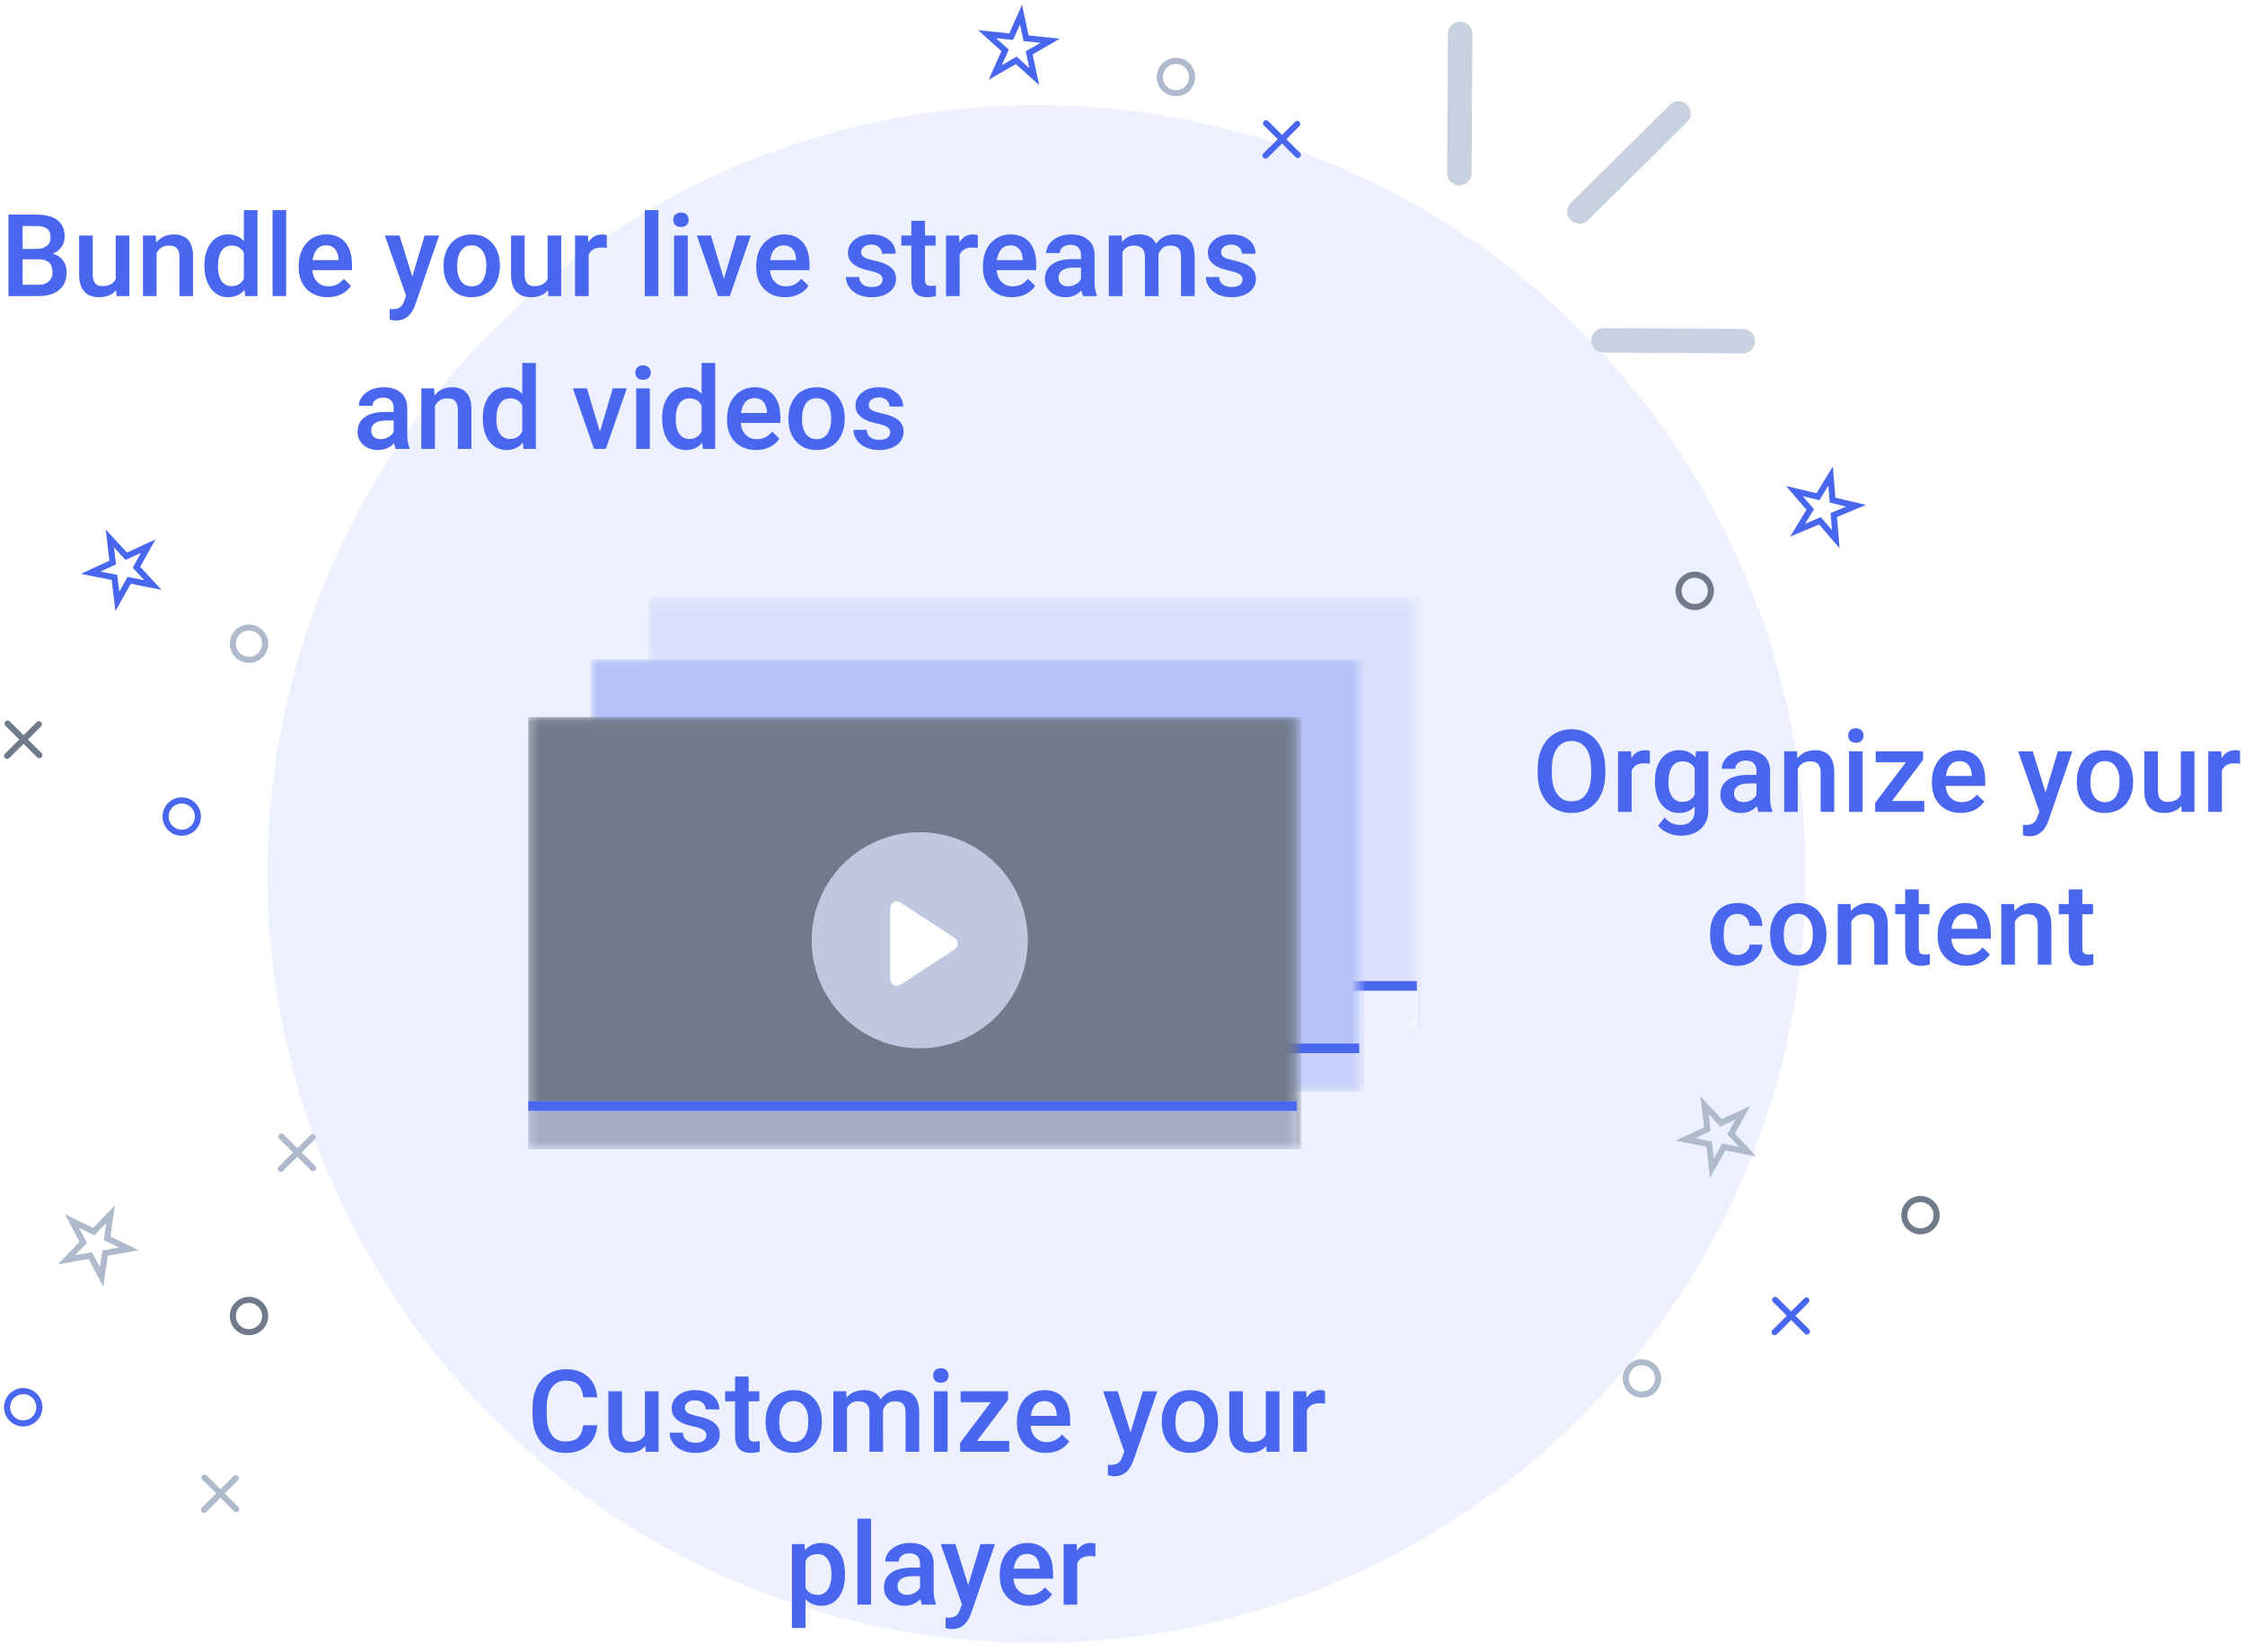 <svg width="235" height="173" viewBox="0 0 235 173" fill="none" xmlns="http://www.w3.org/2000/svg">
<circle cx="108.5" cy="91.5" r="80.5" fill="#EDF0FE"/>
<path d="M152.764 18.121L152.845 3.54" stroke="#C8D1E0" stroke-width="2.558" stroke-linecap="round" stroke-linejoin="round"/>
<path d="M165.333 22.143L175.695 11.885" stroke="#C8D1E0" stroke-width="2.558" stroke-linecap="round" stroke-linejoin="round"/>
<path d="M182.428 35.718L167.847 35.637" stroke="#C8D1E0" stroke-width="2.558" stroke-linecap="round" stroke-linejoin="round"/>
<path d="M11.498 56.377L13.062 58.068L13.22 58.238L13.431 58.141L15.521 57.173L14.397 59.185L14.284 59.388L14.442 59.559L16.006 61.249L13.747 60.802L13.519 60.757L13.406 60.96L12.282 62.972L12.01 60.684L11.982 60.453L11.755 60.408L9.496 59.961L11.586 58.994L11.797 58.896L11.77 58.666L11.498 56.377Z" stroke="#4967EE" stroke-width="0.639" stroke-linecap="round"/>
<path d="M191.621 49.835L191.81 52.131L191.829 52.363L192.055 52.416L194.297 52.947L192.172 53.835L191.957 53.925L191.976 54.156L192.165 56.453L190.663 54.705L190.512 54.529L190.297 54.619L188.172 55.507L189.369 53.539L189.49 53.34L189.338 53.164L187.836 51.417L190.078 51.948L190.304 52.001L190.424 51.803L191.621 49.835Z" stroke="#4967EE" stroke-width="0.639" stroke-linecap="round"/>
<path d="M106.878 1.522L107.358 3.776L107.406 4.003L107.637 4.027L109.928 4.268L107.934 5.42L107.733 5.536L107.781 5.763L108.261 8.016L106.548 6.475L106.376 6.32L106.175 6.436L104.18 7.588L105.116 5.483L105.211 5.271L105.038 5.116L103.326 3.574L105.617 3.815L105.848 3.839L105.942 3.627L106.878 1.522Z" stroke="#4967EE" stroke-width="0.639" stroke-linecap="round"/>
<path d="M178.421 115.706L179.985 117.396L180.143 117.566L180.354 117.469L182.445 116.502L181.321 118.514L181.207 118.717L181.365 118.887L182.929 120.577L180.67 120.13L180.443 120.085L180.329 120.288L179.205 122.3L178.933 120.012L178.906 119.781L178.678 119.736L176.419 119.289L178.51 118.322L178.721 118.224L178.693 117.994L178.421 115.706Z" stroke="#AFBACC" stroke-width="0.639" stroke-linecap="round"/>
<path d="M11.571 127.129L11.247 129.411L11.215 129.641L11.423 129.743L13.492 130.757L11.223 131.153L10.994 131.193L10.962 131.423L10.638 133.705L9.56 131.668L9.451 131.462L9.222 131.502L6.954 131.898L8.556 130.243L8.717 130.077L8.609 129.871L7.53 127.834L9.599 128.849L9.807 128.951L9.969 128.784L11.571 127.129Z" stroke="#AFBACC" stroke-width="0.639" stroke-linecap="round"/>
<circle cx="177.4" cy="61.863" r="1.691" stroke="#707A8A" stroke-width="0.639"/>
<circle cx="26.063" cy="137.783" r="1.691" stroke="#707A8A" stroke-width="0.639"/>
<circle cx="201.031" cy="127.225" r="1.691" stroke="#707A8A" stroke-width="0.639"/>
<circle cx="26.063" cy="67.394" r="1.691" stroke="#AFBACC" stroke-width="0.639"/>
<circle cx="171.87" cy="144.319" r="1.691" stroke="#AFBACC" stroke-width="0.639"/>
<circle cx="123.1" cy="8.065" r="1.691" stroke="#AFBACC" stroke-width="0.639"/>
<circle cx="19.024" cy="85.494" r="1.691" stroke="#4967EE" stroke-width="0.639"/>
<circle cx="2.432" cy="147.336" r="1.691" stroke="#4967EE" stroke-width="0.639"/>
<path fill-rule="evenodd" clip-rule="evenodd" d="M1.024 75.532C0.898 75.407 0.695 75.407 0.57 75.532C0.445 75.656 0.445 75.859 0.57 75.984L2.013 77.422L0.515 78.915C0.39 79.04 0.39 79.242 0.515 79.367C0.64 79.492 0.843 79.492 0.968 79.367L2.467 77.874L3.896 79.298C4.021 79.423 4.224 79.423 4.349 79.298C4.475 79.173 4.475 78.971 4.349 78.846L2.92 77.422L4.294 76.052C4.419 75.927 4.419 75.725 4.294 75.6C4.169 75.475 3.966 75.475 3.841 75.6L2.467 76.97L1.024 75.532Z" fill="#707A8A"/>
<path fill-rule="evenodd" clip-rule="evenodd" d="M29.682 118.771C29.557 118.646 29.354 118.646 29.229 118.771C29.103 118.896 29.103 119.098 29.229 119.223L30.672 120.661L29.174 122.154C29.048 122.279 29.048 122.481 29.174 122.606C29.299 122.731 29.502 122.731 29.627 122.606L31.125 121.113L32.554 122.537C32.68 122.662 32.883 122.662 33.008 122.537C33.133 122.412 33.133 122.21 33.008 122.085L31.579 120.661L32.953 119.292C33.078 119.167 33.078 118.964 32.953 118.84C32.828 118.715 32.624 118.715 32.499 118.84L31.125 120.209L29.682 118.771Z" fill="#AFBACC"/>
<path fill-rule="evenodd" clip-rule="evenodd" d="M21.638 154.468C21.512 154.344 21.309 154.344 21.184 154.468C21.059 154.593 21.059 154.796 21.184 154.92L22.627 156.358L21.129 157.851C21.004 157.976 21.004 158.179 21.129 158.303C21.254 158.428 21.457 158.428 21.582 158.303L23.081 156.81L24.51 158.235C24.635 158.36 24.838 158.36 24.963 158.235C25.089 158.11 25.089 157.908 24.963 157.783L23.534 156.358L24.908 154.989C25.034 154.864 25.034 154.662 24.908 154.537C24.783 154.412 24.58 154.412 24.455 154.537L23.081 155.906L21.638 154.468Z" fill="#AFBACC"/>
<path fill-rule="evenodd" clip-rule="evenodd" d="M186.047 135.865C185.922 135.741 185.719 135.741 185.594 135.865C185.469 135.99 185.469 136.193 185.594 136.317L187.037 137.756L185.539 139.249C185.413 139.373 185.413 139.576 185.539 139.7C185.664 139.825 185.867 139.825 185.992 139.7L187.49 138.207L188.92 139.632C189.045 139.757 189.248 139.757 189.373 139.632C189.498 139.507 189.498 139.305 189.373 139.18L187.944 137.756L189.318 136.386C189.443 136.261 189.443 136.059 189.318 135.934C189.193 135.809 188.99 135.809 188.864 135.934L187.49 137.304L186.047 135.865Z" fill="#4967EE"/>
<path fill-rule="evenodd" clip-rule="evenodd" d="M132.752 12.684C132.627 12.559 132.424 12.559 132.299 12.684C132.174 12.809 132.174 13.011 132.299 13.136L133.742 14.574L132.244 16.067C132.118 16.192 132.118 16.394 132.244 16.519C132.369 16.644 132.572 16.644 132.697 16.519L134.195 15.026L135.625 16.45C135.75 16.575 135.953 16.575 136.078 16.45C136.203 16.326 136.203 16.123 136.078 15.998L134.649 14.574L136.023 13.205C136.148 13.08 136.148 12.877 136.023 12.753C135.898 12.628 135.695 12.628 135.569 12.753L134.195 14.122L132.752 12.684Z" fill="#4967EE"/>
<mask id="mask0" mask-type="alpha" maskUnits="userSpaceOnUse" x="67" y="62" width="82" height="46">
<rect x="67.867" y="62.496" width="80.445" height="45.25" fill="#C4C4C4"/>
</mask>
<g mask="url(#mask0)">
<rect x="67.867" y="62.496" width="80.948" height="45.25" fill="#DBE1FC"/>
</g>
<rect opacity="0.5" x="67.867" y="102.718" width="80.445" height="5.028" fill="white"/>
<rect x="67.867" y="102.718" width="80.445" height="1.006" fill="#4967EE"/>
<mask id="mask1" mask-type="alpha" maskUnits="userSpaceOnUse" x="61" y="69" width="82" height="46">
<rect x="61.834" y="69.032" width="80.445" height="45.25" fill="#C4C4C4"/>
</mask>
<g mask="url(#mask1)">
<rect x="61.834" y="69.032" width="80.948" height="45.25" fill="#B6C2F8"/>
</g>
<rect opacity="0.5" x="61.834" y="109.254" width="80.445" height="5.028" fill="#DBE1FC"/>
<rect x="61.834" y="109.254" width="80.445" height="1.006" fill="#4967EE"/>
<mask id="mask2" mask-type="alpha" maskUnits="userSpaceOnUse" x="55" y="75" width="81" height="46">
<rect x="55.297" y="75.065" width="80.445" height="45.25" fill="#C4C4C4"/>
</mask>
<g mask="url(#mask2)">
<rect x="55.297" y="75.065" width="80.948" height="45.25" fill="#707A8A"/>
</g>
<rect opacity="0.5" x="55.297" y="115.288" width="80.445" height="5.028" fill="#DBE1FC"/>
<rect x="55.297" y="115.288" width="80.445" height="1.006" fill="#4967EE"/>
<circle opacity="0.75" cx="96.274" cy="98.445" r="11.313" fill="#DBE1FC"/>
<g filter="url(#filter0_d)">
<path d="M93.181 94.741V102.148C93.181 102.712 93.787 103.055 94.254 102.748L99.927 99.045C100.359 98.766 100.359 98.123 99.927 97.837L94.254 94.141C93.787 93.834 93.181 94.177 93.181 94.741Z" fill="white"/>
</g>
<path d="M0.885 31V22.469H3.809C4.773 22.469 5.508 22.662 6.012 23.049C6.516 23.436 6.768 24.012 6.768 24.777C6.768 25.168 6.662 25.52 6.451 25.832C6.24 26.145 5.932 26.387 5.525 26.559C5.986 26.684 6.342 26.92 6.592 27.268C6.846 27.611 6.973 28.025 6.973 28.51C6.973 29.311 6.715 29.926 6.199 30.355C5.688 30.785 4.953 31 3.996 31H0.885ZM2.367 27.15V29.816H4.014C4.479 29.816 4.842 29.701 5.104 29.471C5.365 29.24 5.496 28.92 5.496 28.51C5.496 27.623 5.043 27.17 4.137 27.15H2.367ZM2.367 26.061H3.82C4.281 26.061 4.641 25.957 4.898 25.75C5.16 25.539 5.291 25.242 5.291 24.859C5.291 24.438 5.17 24.133 4.928 23.945C4.689 23.758 4.316 23.664 3.809 23.664H2.367V26.061Z" fill="#4967EE"/>
<path d="M12.158 30.379C11.74 30.871 11.146 31.117 10.377 31.117C9.689 31.117 9.168 30.916 8.812 30.514C8.461 30.111 8.285 29.529 8.285 28.768V24.66H9.709V28.75C9.709 29.555 10.043 29.957 10.711 29.957C11.402 29.957 11.869 29.709 12.111 29.213V24.66H13.535V31H12.193L12.158 30.379Z" fill="#4967EE"/>
<path d="M16.307 24.66L16.348 25.393C16.816 24.826 17.432 24.543 18.193 24.543C19.514 24.543 20.186 25.299 20.209 26.811V31H18.785V26.893C18.785 26.49 18.697 26.193 18.521 26.002C18.35 25.807 18.066 25.709 17.672 25.709C17.098 25.709 16.67 25.969 16.389 26.488V31H14.965V24.66H16.307Z" fill="#4967EE"/>
<path d="M21.398 27.783C21.398 26.807 21.625 26.023 22.078 25.434C22.531 24.84 23.139 24.543 23.9 24.543C24.572 24.543 25.115 24.777 25.529 25.246V22H26.953V31H25.664L25.594 30.344C25.168 30.859 24.6 31.117 23.889 31.117C23.146 31.117 22.545 30.818 22.084 30.221C21.627 29.623 21.398 28.811 21.398 27.783ZM22.822 27.906C22.822 28.551 22.945 29.055 23.191 29.418C23.441 29.777 23.795 29.957 24.252 29.957C24.834 29.957 25.26 29.697 25.529 29.178V26.471C25.268 25.963 24.846 25.709 24.264 25.709C23.803 25.709 23.447 25.893 23.197 26.26C22.947 26.623 22.822 27.172 22.822 27.906Z" fill="#4967EE"/>
<path d="M29.953 31H28.529V22H29.953V31Z" fill="#4967EE"/>
<path d="M34.301 31.117C33.398 31.117 32.666 30.834 32.103 30.268C31.545 29.697 31.266 28.939 31.266 27.994V27.818C31.266 27.186 31.387 26.621 31.629 26.125C31.875 25.625 32.219 25.236 32.66 24.959C33.102 24.682 33.594 24.543 34.137 24.543C35 24.543 35.666 24.818 36.135 25.369C36.607 25.92 36.844 26.699 36.844 27.707V28.281H32.701C32.744 28.805 32.918 29.219 33.223 29.523C33.531 29.828 33.918 29.98 34.383 29.98C35.035 29.98 35.566 29.717 35.977 29.189L36.744 29.922C36.49 30.301 36.15 30.596 35.725 30.807C35.303 31.014 34.828 31.117 34.301 31.117ZM34.131 25.686C33.74 25.686 33.424 25.822 33.182 26.096C32.943 26.369 32.791 26.75 32.725 27.238H35.438V27.133C35.406 26.656 35.279 26.297 35.057 26.055C34.834 25.809 34.525 25.686 34.131 25.686Z" fill="#4967EE"/>
<path d="M43.16 28.961L44.449 24.66H45.967L43.447 31.961C43.06 33.027 42.404 33.56 41.478 33.56C41.272 33.56 41.043 33.525 40.793 33.455V32.353L41.062 32.371C41.422 32.371 41.691 32.305 41.871 32.172C42.055 32.043 42.199 31.824 42.305 31.516L42.51 30.971L40.283 24.66H41.818L43.16 28.961Z" fill="#4967EE"/>
<path d="M46.43 27.771C46.43 27.15 46.553 26.592 46.799 26.096C47.045 25.596 47.391 25.213 47.836 24.947C48.281 24.678 48.793 24.543 49.371 24.543C50.227 24.543 50.92 24.818 51.451 25.369C51.986 25.92 52.275 26.65 52.318 27.561L52.324 27.895C52.324 28.52 52.203 29.078 51.961 29.57C51.723 30.062 51.379 30.443 50.93 30.713C50.484 30.982 49.969 31.117 49.383 31.117C48.488 31.117 47.772 30.82 47.232 30.227C46.697 29.629 46.43 28.834 46.43 27.842V27.771ZM47.853 27.895C47.853 28.547 47.988 29.059 48.258 29.43C48.527 29.797 48.902 29.98 49.383 29.98C49.863 29.98 50.236 29.793 50.502 29.418C50.772 29.043 50.906 28.494 50.906 27.771C50.906 27.131 50.768 26.623 50.49 26.248C50.217 25.873 49.844 25.686 49.371 25.686C48.906 25.686 48.537 25.871 48.264 26.242C47.99 26.609 47.853 27.16 47.853 27.895Z" fill="#4967EE"/>
<path d="M57.369 30.379C56.951 30.871 56.357 31.117 55.588 31.117C54.9 31.117 54.379 30.916 54.023 30.514C53.672 30.111 53.496 29.529 53.496 28.768V24.66H54.92V28.75C54.92 29.555 55.254 29.957 55.922 29.957C56.613 29.957 57.08 29.709 57.322 29.213V24.66H58.746V31H57.404L57.369 30.379Z" fill="#4967EE"/>
<path d="M63.516 25.961C63.328 25.93 63.135 25.914 62.935 25.914C62.283 25.914 61.844 26.164 61.617 26.664V31H60.193V24.66H61.553L61.588 25.369C61.932 24.818 62.408 24.543 63.018 24.543C63.221 24.543 63.389 24.57 63.522 24.625L63.516 25.961Z" fill="#4967EE"/>
<path d="M68.918 31H67.494V22H68.918V31Z" fill="#4967EE"/>
<path d="M71.988 31H70.564V24.66H71.988V31ZM70.477 23.014C70.477 22.795 70.545 22.613 70.682 22.469C70.822 22.324 71.022 22.252 71.279 22.252C71.537 22.252 71.736 22.324 71.877 22.469C72.018 22.613 72.088 22.795 72.088 23.014C72.088 23.229 72.018 23.408 71.877 23.553C71.736 23.693 71.537 23.764 71.279 23.764C71.022 23.764 70.822 23.693 70.682 23.553C70.545 23.408 70.477 23.229 70.477 23.014Z" fill="#4967EE"/>
<path d="M75.779 29.195L77.121 24.66H78.592L76.394 31H75.158L72.943 24.66H74.42L75.779 29.195Z" fill="#4967EE"/>
<path d="M82.195 31.117C81.293 31.117 80.561 30.834 79.998 30.268C79.439 29.697 79.16 28.939 79.16 27.994V27.818C79.16 27.186 79.281 26.621 79.523 26.125C79.769 25.625 80.113 25.236 80.555 24.959C80.996 24.682 81.488 24.543 82.031 24.543C82.894 24.543 83.561 24.818 84.029 25.369C84.502 25.92 84.738 26.699 84.738 27.707V28.281H80.596C80.639 28.805 80.812 29.219 81.117 29.523C81.426 29.828 81.812 29.98 82.277 29.98C82.93 29.98 83.461 29.717 83.871 29.189L84.639 29.922C84.385 30.301 84.045 30.596 83.619 30.807C83.197 31.014 82.723 31.117 82.195 31.117ZM82.025 25.686C81.635 25.686 81.318 25.822 81.076 26.096C80.838 26.369 80.686 26.75 80.619 27.238H83.332V27.133C83.301 26.656 83.174 26.297 82.951 26.055C82.728 25.809 82.42 25.686 82.025 25.686Z" fill="#4967EE"/>
<path d="M92.391 29.277C92.391 29.023 92.285 28.83 92.074 28.697C91.867 28.564 91.522 28.447 91.037 28.346C90.553 28.244 90.148 28.115 89.824 27.959C89.113 27.615 88.758 27.117 88.758 26.465C88.758 25.918 88.988 25.461 89.449 25.094C89.91 24.727 90.496 24.543 91.207 24.543C91.965 24.543 92.576 24.73 93.041 25.105C93.51 25.48 93.744 25.967 93.744 26.564H92.32C92.32 26.291 92.219 26.064 92.016 25.885C91.812 25.701 91.543 25.609 91.207 25.609C90.894 25.609 90.639 25.682 90.439 25.826C90.244 25.971 90.147 26.164 90.147 26.406C90.147 26.625 90.238 26.795 90.422 26.916C90.606 27.037 90.977 27.16 91.535 27.285C92.094 27.406 92.531 27.553 92.848 27.725C93.168 27.893 93.404 28.096 93.557 28.334C93.713 28.572 93.791 28.861 93.791 29.201C93.791 29.771 93.555 30.234 93.082 30.59C92.609 30.941 91.99 31.117 91.225 31.117C90.705 31.117 90.242 31.023 89.836 30.836C89.43 30.648 89.113 30.391 88.887 30.062C88.66 29.734 88.547 29.381 88.547 29.002H89.93C89.949 29.338 90.076 29.598 90.311 29.781C90.545 29.961 90.856 30.051 91.242 30.051C91.617 30.051 91.902 29.98 92.098 29.84C92.293 29.695 92.391 29.508 92.391 29.277Z" fill="#4967EE"/>
<path d="M96.82 23.119V24.66H97.939V25.715H96.82V29.254C96.82 29.496 96.867 29.672 96.961 29.781C97.059 29.887 97.231 29.939 97.477 29.939C97.641 29.939 97.807 29.92 97.975 29.881V30.982C97.65 31.072 97.338 31.117 97.037 31.117C95.943 31.117 95.397 30.514 95.397 29.307V25.715H94.353V24.66H95.397V23.119H96.82Z" fill="#4967EE"/>
<path d="M102.352 25.961C102.164 25.93 101.971 25.914 101.771 25.914C101.119 25.914 100.68 26.164 100.453 26.664V31H99.029V24.66H100.389L100.424 25.369C100.768 24.818 101.244 24.543 101.854 24.543C102.057 24.543 102.225 24.57 102.357 24.625L102.352 25.961Z" fill="#4967EE"/>
<path d="M105.926 31.117C105.023 31.117 104.291 30.834 103.729 30.268C103.17 29.697 102.891 28.939 102.891 27.994V27.818C102.891 27.186 103.012 26.621 103.254 26.125C103.5 25.625 103.844 25.236 104.285 24.959C104.727 24.682 105.219 24.543 105.762 24.543C106.625 24.543 107.291 24.818 107.76 25.369C108.232 25.92 108.469 26.699 108.469 27.707V28.281H104.326C104.369 28.805 104.543 29.219 104.848 29.523C105.156 29.828 105.543 29.98 106.008 29.98C106.66 29.98 107.191 29.717 107.602 29.189L108.369 29.922C108.115 30.301 107.775 30.596 107.35 30.807C106.928 31.014 106.453 31.117 105.926 31.117ZM105.756 25.686C105.365 25.686 105.049 25.822 104.807 26.096C104.568 26.369 104.416 26.75 104.35 27.238H107.062V27.133C107.031 26.656 106.904 26.297 106.682 26.055C106.459 25.809 106.15 25.686 105.756 25.686Z" fill="#4967EE"/>
<path d="M113.367 31C113.305 30.879 113.25 30.682 113.203 30.408C112.75 30.881 112.195 31.117 111.539 31.117C110.902 31.117 110.383 30.936 109.98 30.572C109.578 30.209 109.377 29.76 109.377 29.225C109.377 28.549 109.627 28.031 110.127 27.672C110.631 27.309 111.35 27.127 112.283 27.127H113.156V26.711C113.156 26.383 113.064 26.121 112.881 25.926C112.697 25.727 112.418 25.627 112.043 25.627C111.719 25.627 111.453 25.709 111.246 25.873C111.039 26.033 110.936 26.238 110.936 26.488H109.512C109.512 26.141 109.627 25.816 109.857 25.516C110.088 25.211 110.4 24.973 110.795 24.801C111.193 24.629 111.637 24.543 112.125 24.543C112.867 24.543 113.459 24.73 113.9 25.105C114.342 25.477 114.568 26 114.58 26.676V29.535C114.58 30.105 114.66 30.561 114.82 30.9V31H113.367ZM111.803 29.975C112.084 29.975 112.348 29.906 112.594 29.77C112.844 29.633 113.031 29.449 113.156 29.219V28.023H112.389C111.861 28.023 111.465 28.115 111.199 28.299C110.934 28.482 110.801 28.742 110.801 29.078C110.801 29.352 110.891 29.57 111.07 29.734C111.254 29.895 111.498 29.975 111.803 29.975Z" fill="#4967EE"/>
<path d="M117.41 24.66L117.451 25.322C117.896 24.803 118.506 24.543 119.279 24.543C120.127 24.543 120.707 24.867 121.02 25.516C121.48 24.867 122.129 24.543 122.965 24.543C123.664 24.543 124.184 24.736 124.523 25.123C124.867 25.51 125.043 26.08 125.051 26.834V31H123.627V26.875C123.627 26.473 123.539 26.178 123.363 25.99C123.188 25.803 122.896 25.709 122.49 25.709C122.166 25.709 121.9 25.797 121.693 25.973C121.49 26.145 121.348 26.371 121.266 26.652L121.271 31H119.848V26.828C119.828 26.082 119.447 25.709 118.705 25.709C118.135 25.709 117.73 25.941 117.492 26.406V31H116.068V24.66H117.41Z" fill="#4967EE"/>
<path d="M130.066 29.277C130.066 29.023 129.961 28.83 129.75 28.697C129.543 28.564 129.197 28.447 128.713 28.346C128.229 28.244 127.824 28.115 127.5 27.959C126.789 27.615 126.434 27.117 126.434 26.465C126.434 25.918 126.664 25.461 127.125 25.094C127.586 24.727 128.172 24.543 128.883 24.543C129.641 24.543 130.252 24.73 130.717 25.105C131.186 25.48 131.42 25.967 131.42 26.564H129.996C129.996 26.291 129.895 26.064 129.691 25.885C129.488 25.701 129.219 25.609 128.883 25.609C128.57 25.609 128.314 25.682 128.115 25.826C127.92 25.971 127.822 26.164 127.822 26.406C127.822 26.625 127.914 26.795 128.098 26.916C128.281 27.037 128.652 27.16 129.211 27.285C129.77 27.406 130.207 27.553 130.523 27.725C130.844 27.893 131.08 28.096 131.232 28.334C131.389 28.572 131.467 28.861 131.467 29.201C131.467 29.771 131.23 30.234 130.758 30.59C130.285 30.941 129.666 31.117 128.9 31.117C128.381 31.117 127.918 31.023 127.512 30.836C127.105 30.648 126.789 30.391 126.562 30.062C126.336 29.734 126.223 29.381 126.223 29.002H127.605C127.625 29.338 127.752 29.598 127.986 29.781C128.221 29.961 128.531 30.051 128.918 30.051C129.293 30.051 129.578 29.98 129.773 29.84C129.969 29.695 130.066 29.508 130.066 29.277Z" fill="#4967EE"/>
<path d="M41.42 47C41.357 46.879 41.303 46.682 41.256 46.408C40.803 46.881 40.248 47.117 39.592 47.117C38.955 47.117 38.435 46.935 38.033 46.572C37.631 46.209 37.43 45.76 37.43 45.225C37.43 44.549 37.68 44.031 38.18 43.672C38.684 43.309 39.402 43.127 40.336 43.127H41.209V42.711C41.209 42.383 41.117 42.121 40.934 41.926C40.75 41.727 40.471 41.627 40.096 41.627C39.772 41.627 39.506 41.709 39.299 41.873C39.092 42.033 38.988 42.238 38.988 42.488H37.565C37.565 42.141 37.68 41.816 37.91 41.516C38.141 41.211 38.453 40.973 38.848 40.801C39.246 40.629 39.69 40.543 40.178 40.543C40.92 40.543 41.512 40.73 41.953 41.105C42.395 41.477 42.621 42 42.633 42.676V45.535C42.633 46.105 42.713 46.56 42.873 46.9V47H41.42ZM39.855 45.975C40.137 45.975 40.4 45.906 40.647 45.77C40.897 45.633 41.084 45.449 41.209 45.219V44.023H40.441C39.914 44.023 39.518 44.115 39.252 44.299C38.986 44.482 38.853 44.742 38.853 45.078C38.853 45.352 38.943 45.57 39.123 45.734C39.307 45.895 39.551 45.975 39.855 45.975Z" fill="#4967EE"/>
<path d="M45.445 40.66L45.486 41.393C45.955 40.826 46.57 40.543 47.332 40.543C48.652 40.543 49.324 41.299 49.348 42.81V47H47.924V42.893C47.924 42.49 47.836 42.193 47.66 42.002C47.488 41.807 47.205 41.709 46.81 41.709C46.236 41.709 45.809 41.969 45.527 42.488V47H44.103V40.66H45.445Z" fill="#4967EE"/>
<path d="M50.537 43.783C50.537 42.807 50.764 42.023 51.217 41.434C51.67 40.84 52.277 40.543 53.039 40.543C53.711 40.543 54.254 40.777 54.668 41.246V38H56.092V47H54.803L54.732 46.344C54.307 46.859 53.738 47.117 53.027 47.117C52.285 47.117 51.684 46.818 51.223 46.221C50.766 45.623 50.537 44.81 50.537 43.783ZM51.961 43.906C51.961 44.551 52.084 45.055 52.33 45.418C52.58 45.777 52.934 45.957 53.391 45.957C53.973 45.957 54.398 45.697 54.668 45.178V42.471C54.406 41.963 53.984 41.709 53.402 41.709C52.941 41.709 52.586 41.893 52.336 42.26C52.086 42.623 51.961 43.172 51.961 43.906Z" fill="#4967EE"/>
<path d="M62.801 45.195L64.143 40.66H65.613L63.416 47H62.18L59.965 40.66H61.441L62.801 45.195Z" fill="#4967EE"/>
<path d="M68.022 47H66.598V40.66H68.022V47ZM66.51 39.014C66.51 38.795 66.578 38.613 66.715 38.469C66.856 38.324 67.055 38.252 67.312 38.252C67.57 38.252 67.769 38.324 67.91 38.469C68.051 38.613 68.121 38.795 68.121 39.014C68.121 39.228 68.051 39.408 67.91 39.553C67.769 39.693 67.57 39.764 67.312 39.764C67.055 39.764 66.856 39.693 66.715 39.553C66.578 39.408 66.51 39.228 66.51 39.014Z" fill="#4967EE"/>
<path d="M69.311 43.783C69.311 42.807 69.537 42.023 69.99 41.434C70.443 40.84 71.051 40.543 71.812 40.543C72.484 40.543 73.027 40.777 73.441 41.246V38H74.865V47H73.576L73.506 46.344C73.08 46.859 72.512 47.117 71.801 47.117C71.059 47.117 70.457 46.818 69.996 46.221C69.539 45.623 69.311 44.81 69.311 43.783ZM70.734 43.906C70.734 44.551 70.857 45.055 71.103 45.418C71.353 45.777 71.707 45.957 72.164 45.957C72.746 45.957 73.172 45.697 73.441 45.178V42.471C73.18 41.963 72.758 41.709 72.176 41.709C71.715 41.709 71.359 41.893 71.109 42.26C70.859 42.623 70.734 43.172 70.734 43.906Z" fill="#4967EE"/>
<path d="M79.143 47.117C78.24 47.117 77.508 46.834 76.945 46.268C76.387 45.697 76.107 44.94 76.107 43.994V43.818C76.107 43.185 76.228 42.621 76.471 42.125C76.717 41.625 77.061 41.236 77.502 40.959C77.943 40.682 78.436 40.543 78.978 40.543C79.842 40.543 80.508 40.818 80.977 41.369C81.449 41.92 81.686 42.699 81.686 43.707V44.281H77.543C77.586 44.805 77.76 45.219 78.064 45.523C78.373 45.828 78.76 45.98 79.225 45.98C79.877 45.98 80.408 45.717 80.818 45.19L81.586 45.922C81.332 46.301 80.992 46.596 80.566 46.807C80.144 47.014 79.67 47.117 79.143 47.117ZM78.973 41.685C78.582 41.685 78.266 41.822 78.023 42.096C77.785 42.369 77.633 42.75 77.566 43.238H80.279V43.133C80.248 42.656 80.121 42.297 79.898 42.055C79.676 41.809 79.367 41.685 78.973 41.685Z" fill="#4967EE"/>
<path d="M82.529 43.772C82.529 43.15 82.652 42.592 82.898 42.096C83.144 41.596 83.49 41.213 83.936 40.947C84.381 40.678 84.893 40.543 85.471 40.543C86.326 40.543 87.019 40.818 87.551 41.369C88.086 41.92 88.375 42.65 88.418 43.56L88.424 43.895C88.424 44.52 88.303 45.078 88.061 45.57C87.822 46.062 87.478 46.443 87.029 46.713C86.584 46.982 86.068 47.117 85.482 47.117C84.588 47.117 83.871 46.82 83.332 46.227C82.797 45.629 82.529 44.834 82.529 43.842V43.772ZM83.953 43.895C83.953 44.547 84.088 45.059 84.357 45.43C84.627 45.797 85.002 45.98 85.482 45.98C85.963 45.98 86.336 45.793 86.602 45.418C86.871 45.043 87.006 44.494 87.006 43.772C87.006 43.131 86.867 42.623 86.59 42.248C86.316 41.873 85.943 41.685 85.471 41.685C85.006 41.685 84.637 41.871 84.363 42.242C84.09 42.609 83.953 43.16 83.953 43.895Z" fill="#4967EE"/>
<path d="M93.182 45.277C93.182 45.023 93.076 44.83 92.865 44.697C92.658 44.565 92.312 44.447 91.828 44.346C91.344 44.244 90.939 44.115 90.615 43.959C89.904 43.615 89.549 43.117 89.549 42.465C89.549 41.918 89.779 41.461 90.24 41.094C90.701 40.727 91.287 40.543 91.998 40.543C92.756 40.543 93.367 40.73 93.832 41.105C94.301 41.48 94.535 41.967 94.535 42.565H93.111C93.111 42.291 93.01 42.065 92.807 41.885C92.603 41.701 92.334 41.609 91.998 41.609C91.686 41.609 91.43 41.682 91.231 41.826C91.035 41.971 90.938 42.164 90.938 42.406C90.938 42.625 91.029 42.795 91.213 42.916C91.397 43.037 91.768 43.16 92.326 43.285C92.885 43.406 93.322 43.553 93.639 43.725C93.959 43.893 94.195 44.096 94.348 44.334C94.504 44.572 94.582 44.861 94.582 45.201C94.582 45.772 94.346 46.234 93.873 46.59C93.4 46.941 92.781 47.117 92.016 47.117C91.496 47.117 91.033 47.023 90.627 46.836C90.221 46.648 89.904 46.391 89.678 46.062C89.451 45.734 89.338 45.381 89.338 45.002H90.721C90.74 45.338 90.867 45.598 91.102 45.781C91.336 45.961 91.647 46.051 92.033 46.051C92.408 46.051 92.693 45.98 92.889 45.84C93.084 45.695 93.182 45.508 93.182 45.277Z" fill="#4967EE"/>
<path d="M168.039 80.957C168.039 81.793 167.895 82.527 167.605 83.16C167.316 83.789 166.902 84.273 166.363 84.613C165.828 84.949 165.211 85.117 164.512 85.117C163.82 85.117 163.203 84.949 162.66 84.613C162.121 84.273 161.703 83.791 161.406 83.166C161.113 82.541 160.965 81.82 160.961 81.004V80.523C160.961 79.691 161.107 78.957 161.4 78.32C161.697 77.684 162.113 77.197 162.648 76.861C163.188 76.522 163.805 76.352 164.5 76.352C165.195 76.352 165.811 76.519 166.346 76.856C166.885 77.188 167.301 77.668 167.594 78.297C167.887 78.922 168.035 79.65 168.039 80.482V80.957ZM166.557 80.512C166.557 79.566 166.377 78.842 166.018 78.338C165.662 77.834 165.156 77.582 164.5 77.582C163.859 77.582 163.357 77.834 162.994 78.338C162.635 78.838 162.451 79.547 162.443 80.465V80.957C162.443 81.894 162.625 82.619 162.988 83.131C163.355 83.643 163.863 83.898 164.512 83.898C165.168 83.898 165.672 83.648 166.023 83.148C166.379 82.648 166.557 81.918 166.557 80.957V80.512Z" fill="#4967EE"/>
<path d="M172.697 79.961C172.51 79.93 172.316 79.914 172.117 79.914C171.465 79.914 171.025 80.164 170.799 80.664V85H169.375V78.66H170.734L170.77 79.369C171.113 78.818 171.59 78.543 172.199 78.543C172.402 78.543 172.57 78.57 172.703 78.625L172.697 79.961Z" fill="#4967EE"/>
<path d="M173.23 81.783C173.23 80.799 173.461 80.014 173.922 79.428C174.387 78.838 175.002 78.543 175.768 78.543C176.49 78.543 177.059 78.795 177.473 79.299L177.537 78.66H178.82V84.807C178.82 85.639 178.561 86.295 178.041 86.775C177.525 87.256 176.828 87.496 175.949 87.496C175.484 87.496 175.029 87.398 174.584 87.203C174.143 87.012 173.807 86.76 173.576 86.447L174.25 85.592C174.688 86.111 175.227 86.371 175.867 86.371C176.34 86.371 176.713 86.242 176.986 85.984C177.26 85.731 177.396 85.356 177.396 84.859V84.432C176.986 84.889 176.439 85.117 175.756 85.117C175.014 85.117 174.406 84.822 173.934 84.232C173.465 83.643 173.23 82.826 173.23 81.783ZM174.648 81.906C174.648 82.543 174.777 83.045 175.035 83.412C175.297 83.775 175.658 83.957 176.119 83.957C176.693 83.957 177.119 83.711 177.396 83.219V80.43C177.127 79.949 176.705 79.709 176.131 79.709C175.662 79.709 175.297 79.894 175.035 80.266C174.777 80.637 174.648 81.184 174.648 81.906Z" fill="#4967EE"/>
<path d="M184.076 85C184.014 84.879 183.959 84.682 183.912 84.408C183.459 84.881 182.904 85.117 182.248 85.117C181.611 85.117 181.092 84.936 180.689 84.572C180.287 84.209 180.086 83.76 180.086 83.225C180.086 82.549 180.336 82.031 180.836 81.672C181.34 81.309 182.059 81.127 182.992 81.127H183.865V80.711C183.865 80.383 183.773 80.121 183.59 79.926C183.406 79.727 183.127 79.627 182.752 79.627C182.428 79.627 182.162 79.709 181.955 79.873C181.748 80.033 181.645 80.238 181.645 80.488H180.221C180.221 80.141 180.336 79.816 180.566 79.516C180.797 79.211 181.109 78.973 181.504 78.801C181.902 78.629 182.346 78.543 182.834 78.543C183.576 78.543 184.168 78.731 184.609 79.106C185.051 79.477 185.277 80 185.289 80.676V83.535C185.289 84.106 185.369 84.561 185.529 84.9V85H184.076ZM182.512 83.975C182.793 83.975 183.057 83.906 183.303 83.769C183.553 83.633 183.74 83.449 183.865 83.219V82.023H183.098C182.57 82.023 182.174 82.115 181.908 82.299C181.643 82.482 181.51 82.742 181.51 83.078C181.51 83.352 181.6 83.57 181.779 83.734C181.963 83.894 182.207 83.975 182.512 83.975Z" fill="#4967EE"/>
<path d="M188.102 78.66L188.143 79.393C188.611 78.826 189.227 78.543 189.988 78.543C191.309 78.543 191.98 79.299 192.004 80.811V85H190.58V80.893C190.58 80.49 190.492 80.193 190.316 80.002C190.145 79.807 189.861 79.709 189.467 79.709C188.893 79.709 188.465 79.969 188.184 80.488V85H186.76V78.66H188.102Z" fill="#4967EE"/>
<path d="M194.975 85H193.551V78.66H194.975V85ZM193.463 77.014C193.463 76.795 193.531 76.613 193.668 76.469C193.809 76.324 194.008 76.252 194.266 76.252C194.523 76.252 194.723 76.324 194.863 76.469C195.004 76.613 195.074 76.795 195.074 77.014C195.074 77.228 195.004 77.408 194.863 77.553C194.723 77.693 194.523 77.764 194.266 77.764C194.008 77.764 193.809 77.693 193.668 77.553C193.531 77.408 193.463 77.228 193.463 77.014Z" fill="#4967EE"/>
<path d="M198.051 83.863H201.426V85H196.281V84.068L199.498 79.809H196.34V78.66H201.303V79.562L198.051 83.863Z" fill="#4967EE"/>
<path d="M205.264 85.117C204.361 85.117 203.629 84.834 203.066 84.268C202.508 83.697 202.229 82.939 202.229 81.994V81.818C202.229 81.186 202.35 80.621 202.592 80.125C202.838 79.625 203.182 79.236 203.623 78.959C204.064 78.682 204.557 78.543 205.1 78.543C205.963 78.543 206.629 78.818 207.098 79.369C207.57 79.92 207.807 80.699 207.807 81.707V82.281H203.664C203.707 82.805 203.881 83.219 204.186 83.523C204.494 83.828 204.881 83.981 205.346 83.981C205.998 83.981 206.529 83.717 206.939 83.189L207.707 83.922C207.453 84.301 207.113 84.596 206.688 84.807C206.266 85.014 205.791 85.117 205.264 85.117ZM205.094 79.686C204.703 79.686 204.387 79.822 204.145 80.096C203.906 80.369 203.754 80.75 203.688 81.238H206.4V81.133C206.369 80.656 206.242 80.297 206.02 80.055C205.797 79.809 205.488 79.686 205.094 79.686Z" fill="#4967EE"/>
<path d="M214.123 82.961L215.412 78.66H216.93L214.41 85.961C214.023 87.027 213.367 87.561 212.441 87.561C212.234 87.561 212.006 87.525 211.756 87.455V86.353L212.025 86.371C212.385 86.371 212.654 86.305 212.834 86.172C213.018 86.043 213.162 85.824 213.268 85.516L213.473 84.971L211.246 78.66H212.781L214.123 82.961Z" fill="#4967EE"/>
<path d="M217.393 81.772C217.393 81.15 217.516 80.592 217.762 80.096C218.008 79.596 218.354 79.213 218.799 78.947C219.244 78.678 219.756 78.543 220.334 78.543C221.189 78.543 221.883 78.818 222.414 79.369C222.949 79.92 223.238 80.65 223.281 81.561L223.287 81.894C223.287 82.519 223.166 83.078 222.924 83.57C222.686 84.062 222.342 84.443 221.893 84.713C221.447 84.982 220.932 85.117 220.346 85.117C219.451 85.117 218.734 84.82 218.195 84.227C217.66 83.629 217.393 82.834 217.393 81.842V81.772ZM218.816 81.894C218.816 82.547 218.951 83.059 219.221 83.43C219.49 83.797 219.865 83.981 220.346 83.981C220.826 83.981 221.199 83.793 221.465 83.418C221.734 83.043 221.869 82.494 221.869 81.772C221.869 81.131 221.73 80.623 221.453 80.248C221.18 79.873 220.807 79.686 220.334 79.686C219.869 79.686 219.5 79.871 219.227 80.242C218.953 80.609 218.816 81.16 218.816 81.894Z" fill="#4967EE"/>
<path d="M228.332 84.379C227.914 84.871 227.32 85.117 226.551 85.117C225.863 85.117 225.342 84.916 224.986 84.514C224.635 84.111 224.459 83.529 224.459 82.768V78.66H225.883V82.75C225.883 83.555 226.217 83.957 226.885 83.957C227.576 83.957 228.043 83.709 228.285 83.213V78.66H229.709V85H228.367L228.332 84.379Z" fill="#4967EE"/>
<path d="M234.479 79.961C234.291 79.93 234.098 79.914 233.898 79.914C233.246 79.914 232.807 80.164 232.58 80.664V85H231.156V78.66H232.516L232.551 79.369C232.895 78.818 233.371 78.543 233.98 78.543C234.184 78.543 234.352 78.57 234.484 78.625L234.479 79.961Z" fill="#4967EE"/>
<path d="M181.879 99.981C182.234 99.981 182.529 99.877 182.764 99.67C182.998 99.463 183.123 99.207 183.139 98.902H184.48C184.465 99.297 184.342 99.666 184.111 100.01C183.881 100.35 183.568 100.619 183.174 100.818C182.779 101.018 182.354 101.117 181.896 101.117C181.01 101.117 180.307 100.83 179.787 100.256C179.268 99.682 179.008 98.889 179.008 97.877V97.731C179.008 96.766 179.266 95.994 179.781 95.416C180.297 94.834 181 94.543 181.891 94.543C182.645 94.543 183.258 94.764 183.73 95.205C184.207 95.643 184.457 96.219 184.48 96.934H183.139C183.123 96.57 182.998 96.272 182.764 96.037C182.533 95.803 182.238 95.686 181.879 95.686C181.418 95.686 181.062 95.853 180.812 96.189C180.562 96.522 180.436 97.027 180.432 97.707V97.936C180.432 98.623 180.555 99.137 180.801 99.477C181.051 99.812 181.41 99.981 181.879 99.981Z" fill="#4967EE"/>
<path d="M185.289 97.772C185.289 97.15 185.412 96.592 185.658 96.096C185.904 95.596 186.25 95.213 186.695 94.947C187.141 94.678 187.652 94.543 188.23 94.543C189.086 94.543 189.779 94.818 190.311 95.369C190.846 95.92 191.135 96.65 191.178 97.561L191.184 97.894C191.184 98.519 191.062 99.078 190.82 99.57C190.582 100.062 190.238 100.443 189.789 100.713C189.344 100.982 188.828 101.117 188.242 101.117C187.348 101.117 186.631 100.82 186.092 100.227C185.557 99.629 185.289 98.834 185.289 97.842V97.772ZM186.713 97.894C186.713 98.547 186.848 99.059 187.117 99.43C187.387 99.797 187.762 99.981 188.242 99.981C188.723 99.981 189.096 99.793 189.361 99.418C189.631 99.043 189.766 98.494 189.766 97.772C189.766 97.131 189.627 96.623 189.35 96.248C189.076 95.873 188.703 95.686 188.23 95.686C187.766 95.686 187.396 95.871 187.123 96.242C186.85 96.609 186.713 97.16 186.713 97.894Z" fill="#4967EE"/>
<path d="M193.709 94.66L193.75 95.393C194.219 94.826 194.834 94.543 195.596 94.543C196.916 94.543 197.588 95.299 197.611 96.811V101H196.188V96.893C196.188 96.49 196.1 96.193 195.924 96.002C195.752 95.807 195.469 95.709 195.074 95.709C194.5 95.709 194.072 95.969 193.791 96.488V101H192.367V94.66H193.709Z" fill="#4967EE"/>
<path d="M200.852 93.119V94.66H201.971V95.715H200.852V99.254C200.852 99.496 200.898 99.672 200.992 99.781C201.09 99.887 201.262 99.939 201.508 99.939C201.672 99.939 201.838 99.92 202.006 99.881V100.982C201.682 101.072 201.369 101.117 201.068 101.117C199.975 101.117 199.428 100.514 199.428 99.307V95.715H198.385V94.66H199.428V93.119H200.852Z" fill="#4967EE"/>
<path d="M205.855 101.117C204.953 101.117 204.221 100.834 203.658 100.268C203.1 99.697 202.82 98.939 202.82 97.994V97.818C202.82 97.186 202.941 96.621 203.184 96.125C203.43 95.625 203.773 95.236 204.215 94.959C204.656 94.682 205.148 94.543 205.691 94.543C206.555 94.543 207.221 94.818 207.689 95.369C208.162 95.92 208.398 96.699 208.398 97.707V98.281H204.256C204.299 98.805 204.473 99.219 204.777 99.523C205.086 99.828 205.473 99.981 205.938 99.981C206.59 99.981 207.121 99.717 207.531 99.189L208.299 99.922C208.045 100.301 207.705 100.596 207.279 100.807C206.857 101.014 206.383 101.117 205.855 101.117ZM205.686 95.686C205.295 95.686 204.979 95.822 204.736 96.096C204.498 96.369 204.346 96.75 204.279 97.238H206.992V97.133C206.961 96.656 206.834 96.297 206.611 96.055C206.389 95.809 206.08 95.686 205.686 95.686Z" fill="#4967EE"/>
<path d="M210.83 94.66L210.871 95.393C211.34 94.826 211.955 94.543 212.717 94.543C214.037 94.543 214.709 95.299 214.732 96.811V101H213.309V96.893C213.309 96.49 213.221 96.193 213.045 96.002C212.873 95.807 212.59 95.709 212.195 95.709C211.621 95.709 211.193 95.969 210.912 96.488V101H209.488V94.66H210.83Z" fill="#4967EE"/>
<path d="M217.973 93.119V94.66H219.092V95.715H217.973V99.254C217.973 99.496 218.02 99.672 218.113 99.781C218.211 99.887 218.383 99.939 218.629 99.939C218.793 99.939 218.959 99.92 219.127 99.881V100.982C218.803 101.072 218.49 101.117 218.189 101.117C217.096 101.117 216.549 100.514 216.549 99.307V95.715H215.506V94.66H216.549V93.119H217.973Z" fill="#4967EE"/>
<path d="M62.523 149.223C62.438 150.133 62.102 150.844 61.516 151.355C60.93 151.863 60.15 152.117 59.178 152.117C58.498 152.117 57.898 151.957 57.379 151.637C56.863 151.312 56.465 150.854 56.184 150.26C55.902 149.666 55.756 148.977 55.744 148.191V147.395C55.744 146.59 55.887 145.881 56.172 145.268C56.457 144.654 56.865 144.182 57.397 143.85C57.932 143.518 58.549 143.352 59.248 143.352C60.19 143.352 60.947 143.607 61.522 144.119C62.096 144.631 62.43 145.354 62.523 146.287H61.047C60.977 145.674 60.797 145.232 60.508 144.963C60.223 144.689 59.803 144.553 59.248 144.553C58.603 144.553 58.107 144.789 57.76 145.262C57.416 145.73 57.24 146.42 57.232 147.33V148.086C57.232 149.008 57.397 149.711 57.725 150.195C58.057 150.68 58.541 150.922 59.178 150.922C59.76 150.922 60.197 150.791 60.49 150.529C60.783 150.268 60.969 149.832 61.047 149.223H62.523Z" fill="#4967EE"/>
<path d="M67.557 151.379C67.139 151.871 66.545 152.117 65.775 152.117C65.088 152.117 64.566 151.916 64.211 151.514C63.859 151.111 63.684 150.529 63.684 149.768V145.66H65.107V149.75C65.107 150.555 65.441 150.957 66.109 150.957C66.801 150.957 67.268 150.709 67.51 150.213V145.66H68.934V152H67.592L67.557 151.379Z" fill="#4967EE"/>
<path d="M73.938 150.277C73.938 150.023 73.832 149.83 73.621 149.697C73.414 149.564 73.068 149.447 72.584 149.346C72.1 149.244 71.695 149.115 71.371 148.959C70.66 148.615 70.305 148.117 70.305 147.465C70.305 146.918 70.535 146.461 70.996 146.094C71.457 145.727 72.043 145.543 72.754 145.543C73.512 145.543 74.123 145.73 74.588 146.105C75.057 146.48 75.291 146.967 75.291 147.564H73.867C73.867 147.291 73.766 147.064 73.562 146.885C73.359 146.701 73.09 146.609 72.754 146.609C72.441 146.609 72.186 146.682 71.986 146.826C71.791 146.971 71.693 147.164 71.693 147.406C71.693 147.625 71.785 147.795 71.969 147.916C72.152 148.037 72.523 148.16 73.082 148.285C73.641 148.406 74.078 148.553 74.394 148.725C74.715 148.893 74.951 149.096 75.103 149.334C75.26 149.572 75.338 149.861 75.338 150.201C75.338 150.771 75.102 151.234 74.629 151.59C74.156 151.941 73.537 152.117 72.772 152.117C72.252 152.117 71.789 152.023 71.383 151.836C70.977 151.648 70.66 151.391 70.434 151.062C70.207 150.734 70.094 150.381 70.094 150.002H71.477C71.496 150.338 71.623 150.598 71.857 150.781C72.092 150.961 72.402 151.051 72.789 151.051C73.164 151.051 73.449 150.98 73.644 150.84C73.84 150.695 73.938 150.508 73.938 150.277Z" fill="#4967EE"/>
<path d="M78.367 144.119V145.66H79.486V146.715H78.367V150.254C78.367 150.496 78.414 150.672 78.508 150.781C78.606 150.887 78.777 150.939 79.023 150.939C79.188 150.939 79.353 150.92 79.522 150.881V151.982C79.197 152.072 78.885 152.117 78.584 152.117C77.49 152.117 76.943 151.514 76.943 150.307V146.715H75.9V145.66H76.943V144.119H78.367Z" fill="#4967EE"/>
<path d="M80.137 148.771C80.137 148.15 80.26 147.592 80.506 147.096C80.752 146.596 81.098 146.213 81.543 145.947C81.988 145.678 82.5 145.543 83.078 145.543C83.934 145.543 84.627 145.818 85.158 146.369C85.693 146.92 85.982 147.65 86.025 148.561L86.031 148.895C86.031 149.52 85.91 150.078 85.668 150.57C85.43 151.062 85.086 151.443 84.637 151.713C84.191 151.982 83.676 152.117 83.09 152.117C82.195 152.117 81.478 151.82 80.939 151.227C80.404 150.629 80.137 149.834 80.137 148.842V148.771ZM81.561 148.895C81.561 149.547 81.695 150.059 81.965 150.43C82.234 150.797 82.609 150.98 83.09 150.98C83.57 150.98 83.943 150.793 84.209 150.418C84.478 150.043 84.613 149.494 84.613 148.771C84.613 148.131 84.475 147.623 84.197 147.248C83.924 146.873 83.551 146.686 83.078 146.686C82.613 146.686 82.244 146.871 81.971 147.242C81.697 147.609 81.561 148.16 81.561 148.895Z" fill="#4967EE"/>
<path d="M88.574 145.66L88.615 146.322C89.061 145.803 89.67 145.543 90.443 145.543C91.291 145.543 91.871 145.867 92.184 146.516C92.644 145.867 93.293 145.543 94.129 145.543C94.828 145.543 95.348 145.736 95.688 146.123C96.031 146.51 96.207 147.08 96.215 147.834V152H94.791V147.875C94.791 147.473 94.703 147.178 94.527 146.99C94.352 146.803 94.061 146.709 93.654 146.709C93.33 146.709 93.064 146.797 92.857 146.973C92.654 147.145 92.512 147.371 92.43 147.652L92.436 152H91.012V147.828C90.992 147.082 90.611 146.709 89.869 146.709C89.299 146.709 88.894 146.941 88.656 147.406V152H87.232V145.66H88.574Z" fill="#4967EE"/>
<path d="M99.191 152H97.768V145.66H99.191V152ZM97.68 144.014C97.68 143.795 97.748 143.613 97.885 143.469C98.025 143.324 98.225 143.252 98.482 143.252C98.74 143.252 98.939 143.324 99.08 143.469C99.221 143.613 99.291 143.795 99.291 144.014C99.291 144.229 99.221 144.408 99.08 144.553C98.939 144.693 98.74 144.764 98.482 144.764C98.225 144.764 98.025 144.693 97.885 144.553C97.748 144.408 97.68 144.229 97.68 144.014Z" fill="#4967EE"/>
<path d="M102.268 150.863H105.643V152H100.498V151.068L103.715 146.809H100.557V145.66H105.52V146.562L102.268 150.863Z" fill="#4967EE"/>
<path d="M109.48 152.117C108.578 152.117 107.846 151.834 107.283 151.268C106.725 150.697 106.445 149.939 106.445 148.994V148.818C106.445 148.186 106.566 147.621 106.809 147.125C107.055 146.625 107.398 146.236 107.84 145.959C108.281 145.682 108.773 145.543 109.316 145.543C110.18 145.543 110.846 145.818 111.314 146.369C111.787 146.92 112.023 147.699 112.023 148.707V149.281H107.881C107.924 149.805 108.098 150.219 108.402 150.523C108.711 150.828 109.098 150.98 109.562 150.98C110.215 150.98 110.746 150.717 111.156 150.189L111.924 150.922C111.67 151.301 111.33 151.596 110.904 151.807C110.482 152.014 110.008 152.117 109.48 152.117ZM109.311 146.686C108.92 146.686 108.604 146.822 108.361 147.096C108.123 147.369 107.971 147.75 107.904 148.238H110.617V148.133C110.586 147.656 110.459 147.297 110.236 147.055C110.014 146.809 109.705 146.686 109.311 146.686Z" fill="#4967EE"/>
<path d="M118.34 149.961L119.629 145.66H121.146L118.627 152.961C118.24 154.027 117.584 154.561 116.658 154.561C116.451 154.561 116.223 154.525 115.973 154.455V153.354L116.242 153.371C116.602 153.371 116.871 153.305 117.051 153.172C117.234 153.043 117.379 152.824 117.484 152.516L117.689 151.971L115.463 145.66H116.998L118.34 149.961Z" fill="#4967EE"/>
<path d="M121.609 148.771C121.609 148.15 121.732 147.592 121.979 147.096C122.225 146.596 122.57 146.213 123.016 145.947C123.461 145.678 123.973 145.543 124.551 145.543C125.406 145.543 126.1 145.818 126.631 146.369C127.166 146.92 127.455 147.65 127.498 148.561L127.504 148.895C127.504 149.52 127.383 150.078 127.141 150.57C126.902 151.062 126.559 151.443 126.109 151.713C125.664 151.982 125.148 152.117 124.562 152.117C123.668 152.117 122.951 151.82 122.412 151.227C121.877 150.629 121.609 149.834 121.609 148.842V148.771ZM123.033 148.895C123.033 149.547 123.168 150.059 123.438 150.43C123.707 150.797 124.082 150.98 124.562 150.98C125.043 150.98 125.416 150.793 125.682 150.418C125.951 150.043 126.086 149.494 126.086 148.771C126.086 148.131 125.947 147.623 125.67 147.248C125.396 146.873 125.023 146.686 124.551 146.686C124.086 146.686 123.717 146.871 123.443 147.242C123.17 147.609 123.033 148.16 123.033 148.895Z" fill="#4967EE"/>
<path d="M132.549 151.379C132.131 151.871 131.537 152.117 130.768 152.117C130.08 152.117 129.559 151.916 129.203 151.514C128.852 151.111 128.676 150.529 128.676 149.768V145.66H130.1V149.75C130.1 150.555 130.434 150.957 131.102 150.957C131.793 150.957 132.26 150.709 132.502 150.213V145.66H133.926V152H132.584L132.549 151.379Z" fill="#4967EE"/>
<path d="M138.695 146.961C138.508 146.93 138.314 146.914 138.115 146.914C137.463 146.914 137.023 147.164 136.797 147.664V152H135.373V145.66H136.732L136.768 146.369C137.111 145.818 137.588 145.543 138.197 145.543C138.4 145.543 138.568 145.57 138.701 145.625L138.695 146.961Z" fill="#4967EE"/>
<path d="M88.451 164.895C88.451 165.875 88.228 166.658 87.783 167.244C87.338 167.826 86.74 168.117 85.99 168.117C85.295 168.117 84.738 167.889 84.32 167.432V170.438H82.897V161.66H84.209L84.268 162.305C84.686 161.797 85.254 161.543 85.973 161.543C86.746 161.543 87.352 161.832 87.789 162.41C88.231 162.984 88.451 163.783 88.451 164.807V164.895ZM87.033 164.771C87.033 164.139 86.906 163.637 86.652 163.266C86.402 162.895 86.043 162.709 85.574 162.709C84.992 162.709 84.574 162.949 84.32 163.43V166.242C84.578 166.734 85 166.98 85.586 166.98C86.039 166.98 86.393 166.799 86.647 166.436C86.904 166.068 87.033 165.514 87.033 164.771Z" fill="#4967EE"/>
<path d="M91.176 168H89.752V159H91.176V168Z" fill="#4967EE"/>
<path d="M96.519 168C96.457 167.879 96.402 167.682 96.356 167.408C95.902 167.881 95.348 168.117 94.691 168.117C94.055 168.117 93.535 167.936 93.133 167.572C92.731 167.209 92.529 166.76 92.529 166.225C92.529 165.549 92.779 165.031 93.279 164.672C93.783 164.309 94.502 164.127 95.436 164.127H96.309V163.711C96.309 163.383 96.217 163.121 96.033 162.926C95.85 162.727 95.57 162.627 95.195 162.627C94.871 162.627 94.606 162.709 94.398 162.873C94.191 163.033 94.088 163.238 94.088 163.488H92.664C92.664 163.141 92.779 162.816 93.01 162.516C93.24 162.211 93.553 161.973 93.947 161.801C94.346 161.629 94.789 161.543 95.277 161.543C96.019 161.543 96.611 161.73 97.053 162.105C97.494 162.477 97.721 163 97.732 163.676V166.535C97.732 167.105 97.812 167.561 97.973 167.9V168H96.519ZM94.955 166.975C95.236 166.975 95.5 166.906 95.746 166.77C95.996 166.633 96.184 166.449 96.309 166.219V165.023H95.541C95.014 165.023 94.617 165.115 94.352 165.299C94.086 165.482 93.953 165.742 93.953 166.078C93.953 166.352 94.043 166.57 94.223 166.734C94.406 166.895 94.65 166.975 94.955 166.975Z" fill="#4967EE"/>
<path d="M101.348 165.961L102.637 161.66H104.154L101.635 168.961C101.248 170.027 100.592 170.561 99.666 170.561C99.459 170.561 99.231 170.525 98.981 170.455V169.354L99.25 169.371C99.609 169.371 99.879 169.305 100.059 169.172C100.242 169.043 100.387 168.824 100.492 168.516L100.697 167.971L98.471 161.66H100.006L101.348 165.961Z" fill="#4967EE"/>
<path d="M107.688 168.117C106.785 168.117 106.053 167.834 105.49 167.268C104.932 166.697 104.652 165.939 104.652 164.994V164.818C104.652 164.186 104.773 163.621 105.016 163.125C105.262 162.625 105.605 162.236 106.047 161.959C106.488 161.682 106.98 161.543 107.523 161.543C108.387 161.543 109.053 161.818 109.521 162.369C109.994 162.92 110.23 163.699 110.23 164.707V165.281H106.088C106.131 165.805 106.305 166.219 106.609 166.523C106.918 166.828 107.305 166.98 107.77 166.98C108.422 166.98 108.953 166.717 109.363 166.189L110.131 166.922C109.877 167.301 109.537 167.596 109.111 167.807C108.689 168.014 108.215 168.117 107.688 168.117ZM107.518 162.686C107.127 162.686 106.811 162.822 106.568 163.096C106.33 163.369 106.178 163.75 106.111 164.238H108.824V164.133C108.793 163.656 108.666 163.297 108.443 163.055C108.221 162.809 107.912 162.686 107.518 162.686Z" fill="#4967EE"/>
<path d="M114.66 162.961C114.473 162.93 114.279 162.914 114.08 162.914C113.428 162.914 112.988 163.164 112.762 163.664V168H111.338V161.66H112.697L112.732 162.369C113.076 161.818 113.553 161.543 114.162 161.543C114.365 161.543 114.533 161.57 114.666 161.625L114.66 162.961Z" fill="#4967EE"/>
<defs>
<filter id="filter0_d" x="88.496" y="91.02" width="15.555" height="15.555" filterUnits="userSpaceOnUse" color-interpolation-filters="sRGB">
<feFlood flood-opacity="0" result="BackgroundImageFix"/>
<feColorMatrix in="SourceAlpha" type="matrix" values="0 0 0 0 0 0 0 0 0 0 0 0 0 0 0 0 0 0 127 0" result="hardAlpha"/>
<feOffset dy="0.354"/>
<feGaussianBlur stdDeviation="0.354"/>
<feColorMatrix type="matrix" values="0 0 0 0 0 0 0 0 0 0 0 0 0 0 0 0 0 0 0.25 0"/>
<feBlend mode="normal" in2="BackgroundImageFix" result="effect1_dropShadow"/>
<feBlend mode="normal" in="SourceGraphic" in2="effect1_dropShadow" result="shape"/>
</filter>
</defs>
</svg>
